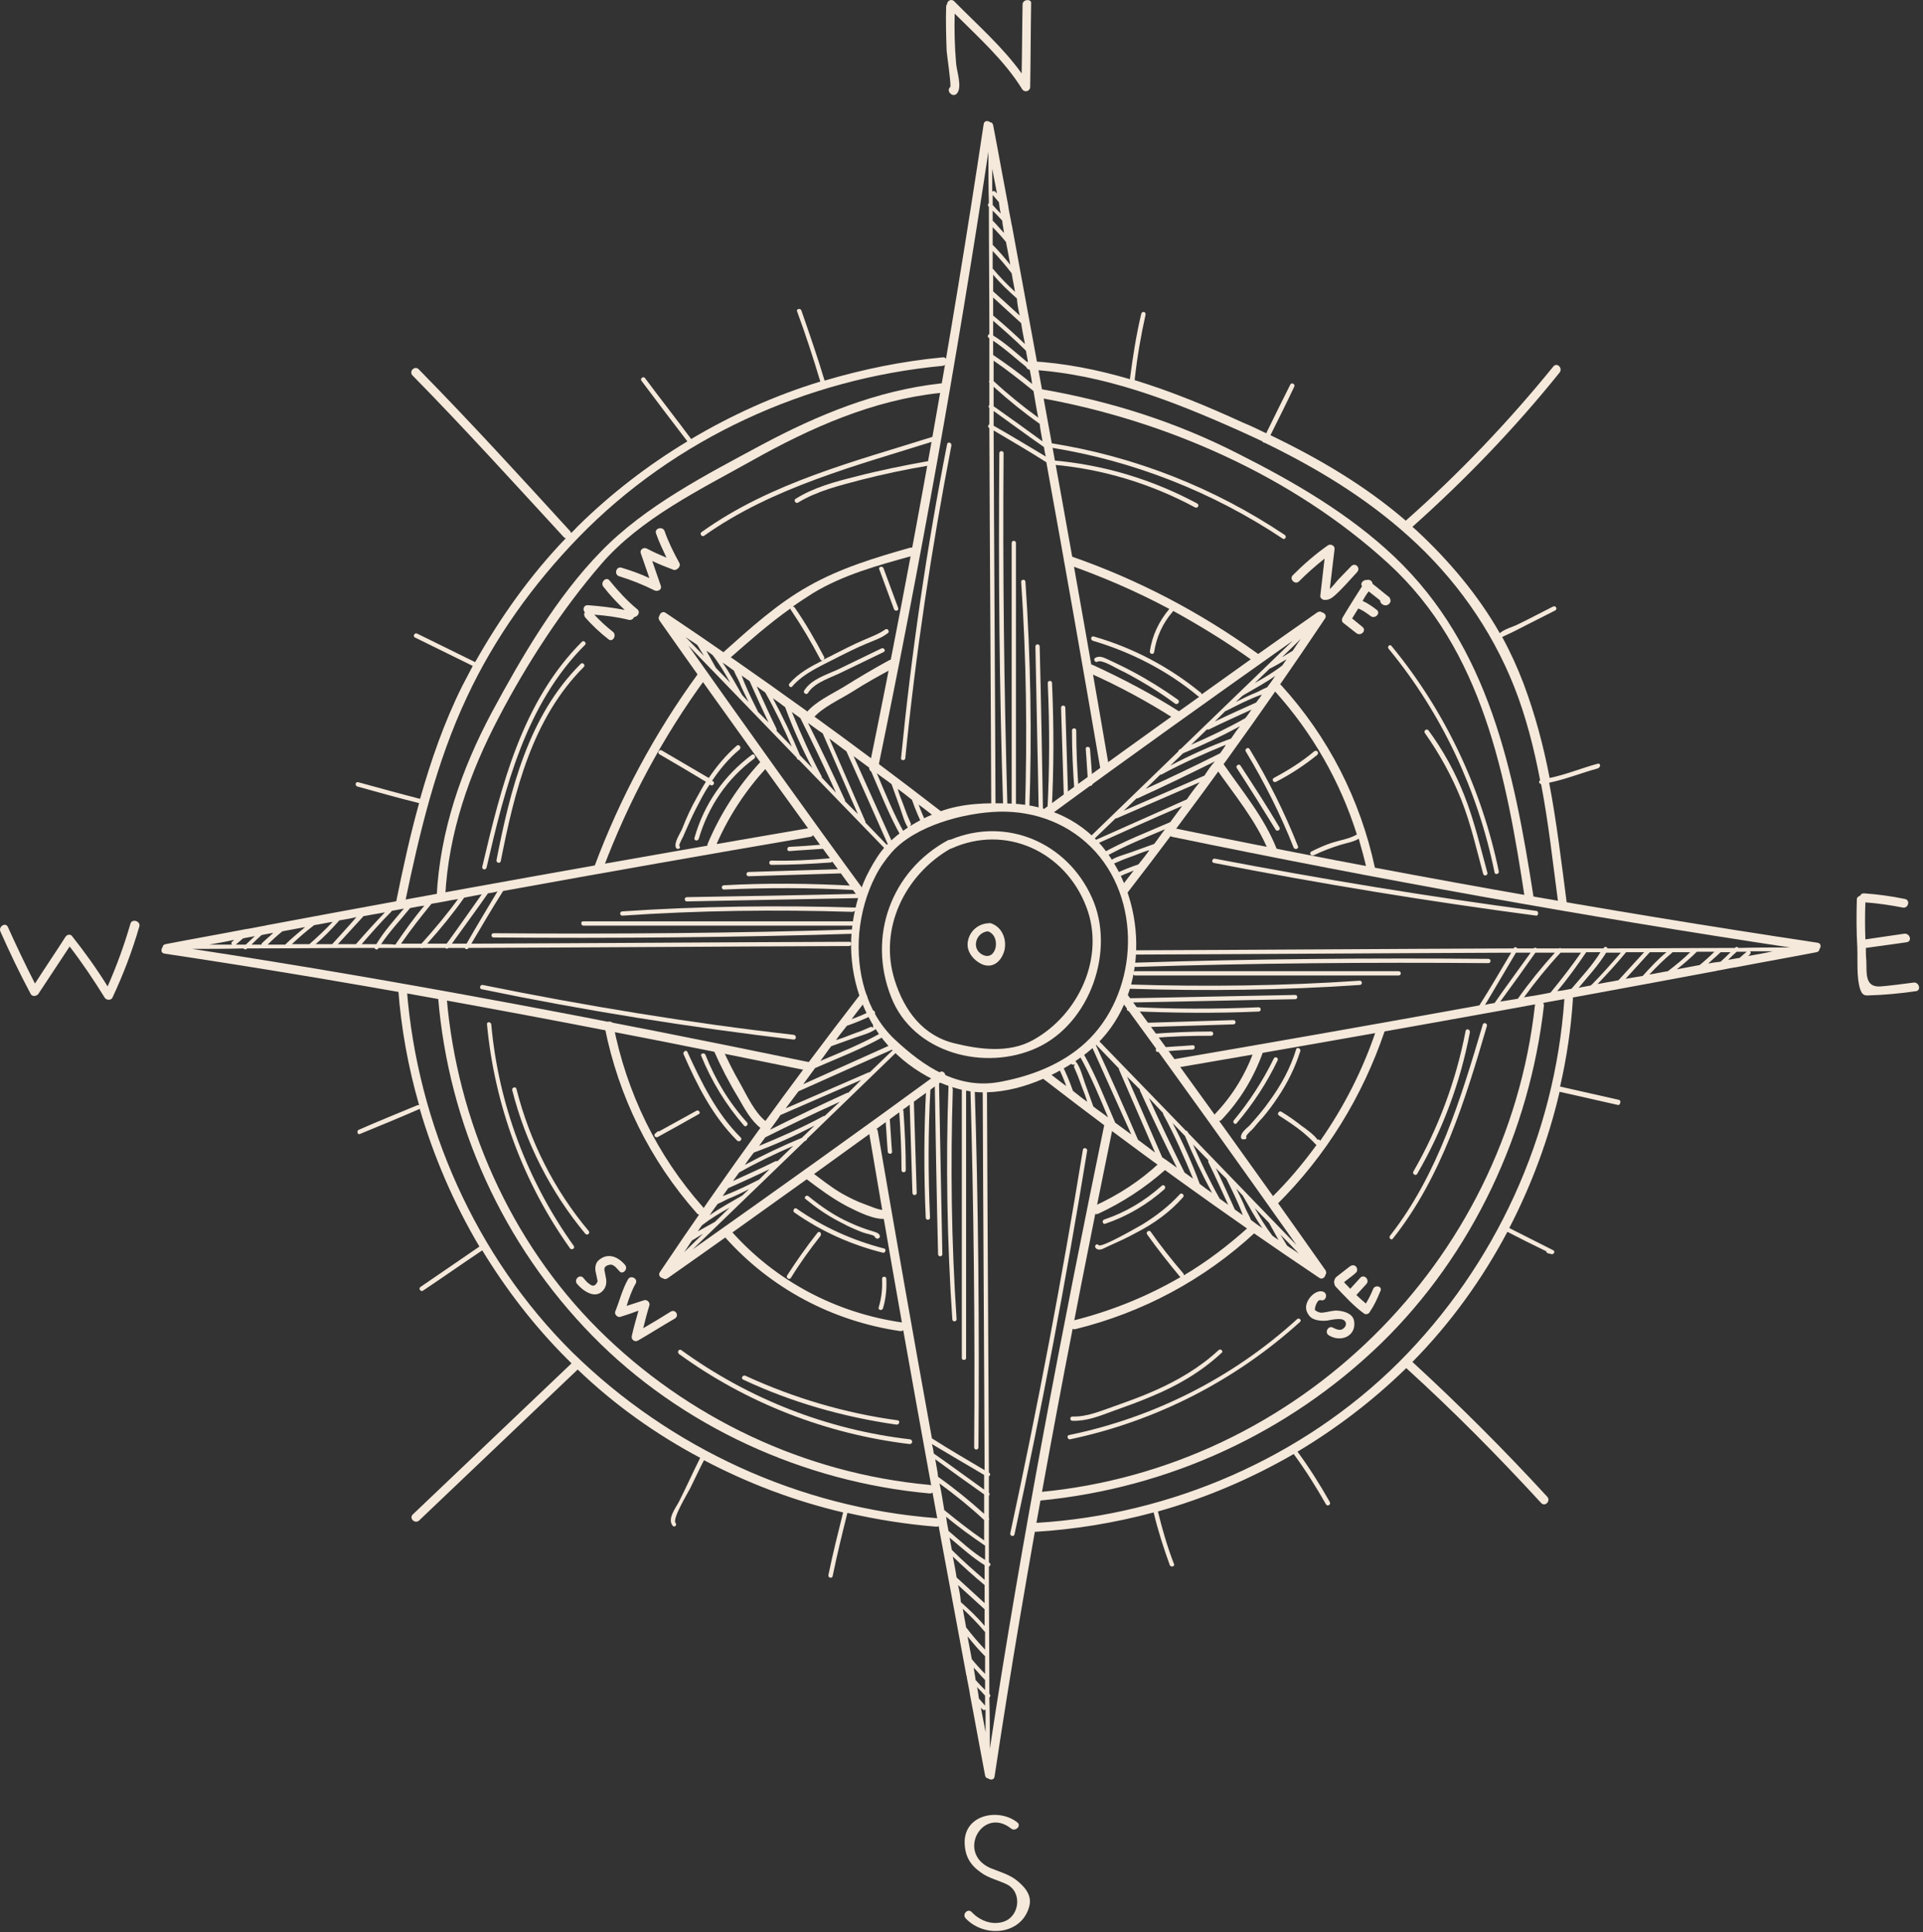 <svg width="405" height="407" viewBox="0 0 405 407" fill="none" xmlns="http://www.w3.org/2000/svg">
<rect x="0" y="0" width="405" height="407" fill="#333333" stroke="none"/>
<path d="M229.967 189.068C224.767 177.468 211.967 171.968 200.167 176.868C200.067 176.868 199.867 176.868 199.667 176.968C187.667 183.468 182.667 197.268 187.667 209.968C192.267 221.868 207.467 225.768 218.467 220.668C229.667 215.468 234.967 200.068 229.967 189.068ZM217.567 219.068C212.567 221.868 206.367 221.068 201.067 219.768C194.367 218.168 190.467 212.868 188.467 206.568C184.967 195.668 190.567 184.268 200.167 178.768H200.267C211.867 173.468 224.367 179.468 228.767 190.968C232.867 201.568 227.167 213.768 217.567 219.068Z" fill="#F5E9DB"/>
<path d="M208.667 194.468C208.567 194.468 208.467 194.368 208.367 194.468H208.167C206.067 194.568 204.267 196.068 203.867 198.168C203.367 200.368 205.067 202.368 206.967 203.168C209.367 204.068 211.067 202.168 211.567 200.068C212.067 197.568 210.867 195.168 208.667 194.468ZM206.867 201.068C204.467 199.768 205.567 196.368 208.067 196.168C210.967 197.168 209.867 202.668 206.867 201.068Z" fill="#F5E9DB"/>
<path d="M233.067 179.468C228.367 173.068 220.967 169.568 213.067 169.268C207.867 169.068 202.667 169.168 197.867 170.968C193.467 172.568 188.467 175.568 185.567 179.368C184.367 180.968 183.367 182.768 182.467 184.568C180.767 188.168 179.767 192.168 179.367 196.168C178.667 204.268 180.967 212.668 186.067 219.068C190.767 224.968 198.767 229.668 206.267 230.068C214.267 230.368 222.667 226.568 228.767 221.868C241.667 211.868 242.267 192.068 233.067 179.468ZM228.567 219.668C223.667 224.168 217.167 226.668 210.667 227.868C201.767 229.568 194.567 224.668 188.367 218.868C182.367 213.168 180.267 204.468 180.967 196.468C181.367 192.368 182.467 188.268 184.367 184.568C185.267 182.768 186.467 181.068 187.767 179.568C192.767 173.868 203.167 171.168 210.367 170.968C218.167 170.768 225.567 173.668 230.767 179.468C240.867 190.768 239.367 209.768 228.567 219.668Z" fill="#F5E9DB"/>
<path d="M198.667 171.268C179.667 156.568 160.167 142.468 140.167 129.068C139.567 128.668 138.967 129.168 138.867 129.768C138.667 129.968 138.667 130.268 138.867 130.668C152.567 150.168 166.567 169.568 180.667 188.868C181.367 189.768 182.967 188.868 182.267 187.968C169.667 170.768 157.267 153.368 144.967 135.968C152.567 143.868 160.167 151.668 167.767 159.568C167.767 159.668 167.867 159.768 167.867 159.768C167.967 159.968 168.067 160.068 168.267 160.068C174.367 166.368 180.567 172.768 186.667 179.068C187.067 179.468 187.567 178.968 187.467 178.568C187.767 178.868 188.367 178.368 188.167 177.968C185.367 171.768 182.567 165.468 179.767 159.268C180.867 160.068 182.067 160.968 183.167 161.768C185.267 166.568 187.167 171.568 189.767 176.168C190.067 176.668 190.867 176.268 190.567 175.668C188.267 171.568 186.467 167.168 184.667 162.868C185.667 163.668 186.767 164.368 187.767 165.168C188.367 166.868 188.967 168.468 189.567 170.168C190.067 171.568 190.567 173.668 191.567 174.768C191.667 174.968 191.967 174.968 192.167 174.868H192.267C192.367 174.768 192.467 174.668 192.467 174.468V174.368C192.467 173.968 191.967 173.868 191.667 174.068C191.767 173.868 191.767 173.768 191.867 173.568C191.667 173.068 191.467 172.668 191.267 172.168C190.867 171.268 190.567 170.268 190.167 169.268C189.767 168.268 189.367 167.268 189.067 166.168C190.067 166.868 191.067 167.668 192.067 168.468C192.767 170.468 193.567 172.368 194.467 174.168C194.767 174.668 195.467 174.268 195.267 173.668C194.567 172.268 193.967 170.868 193.467 169.468C194.867 170.468 196.167 171.568 197.567 172.568C198.267 173.268 199.567 171.968 198.667 171.268ZM144.367 134.168C145.167 134.768 146.067 135.268 146.867 135.868C147.367 136.668 147.767 137.368 148.267 138.168C146.967 136.868 145.667 135.468 144.367 134.168ZM150.767 140.668C150.067 139.468 149.467 138.268 148.767 137.068C149.267 137.368 149.667 137.668 150.067 137.968C151.467 139.768 152.667 141.768 153.767 143.768L150.767 140.668ZM156.267 146.368C156.267 146.268 156.267 146.268 156.167 146.168C154.867 143.968 153.667 141.668 152.167 139.568C152.967 140.068 153.767 140.668 154.567 141.268C154.867 142.068 155.467 143.068 155.667 143.568C156.267 145.068 156.967 146.468 157.667 147.868L156.267 146.368ZM159.667 149.968C158.867 148.368 158.067 146.768 157.367 145.168C156.967 144.268 156.567 143.368 156.267 142.468C156.267 142.468 156.267 142.368 156.167 142.268C156.767 142.668 157.267 143.068 157.867 143.468C159.167 146.368 160.467 149.268 161.867 152.168L159.667 149.968ZM163.567 153.968V153.568C162.067 150.568 160.767 147.568 159.367 144.568C159.967 144.968 160.567 145.468 161.167 145.868C163.267 149.568 165.067 153.368 166.767 157.268L163.567 153.968ZM168.467 159.068C166.767 154.968 164.867 150.968 162.767 147.068C163.667 147.668 164.467 148.268 165.367 148.968C166.967 153.368 168.867 157.568 171.067 161.768L168.467 159.068ZM173.067 163.768V163.568C170.667 159.168 168.667 154.568 166.767 149.968C167.367 150.368 167.967 150.868 168.567 151.268C171.167 156.468 173.667 161.668 176.067 166.968L173.067 163.768ZM177.967 168.768V168.568C175.467 163.068 172.867 157.668 170.167 152.268C171.167 152.968 172.167 153.768 173.267 154.468L180.667 171.468L177.967 168.768ZM187.267 178.468L182.267 173.268V173.068C179.767 167.268 177.167 161.368 174.667 155.568L178.267 158.268C181.267 164.968 184.267 171.668 187.267 178.468ZM219.367 226.968C238.367 241.668 257.867 255.768 277.867 269.168C278.467 269.568 279.067 269.068 279.167 268.468C279.367 268.268 279.367 267.968 279.167 267.568C265.467 248.068 251.467 228.668 237.367 209.368C236.667 208.468 235.067 209.368 235.767 210.268C248.367 227.468 260.767 244.868 273.067 262.268C265.467 254.368 257.867 246.568 250.267 238.668C250.267 238.568 250.167 238.468 250.167 238.468C250.067 238.268 249.967 238.168 249.767 238.168C243.667 231.868 237.467 225.468 231.367 219.168C230.967 218.768 230.467 219.268 230.567 219.668C230.267 219.368 229.667 219.868 229.867 220.268C232.667 226.468 235.467 232.768 238.267 238.968C237.167 238.168 235.967 237.268 234.867 236.468C232.767 231.668 230.867 226.668 228.267 222.068C227.967 221.568 227.167 221.968 227.467 222.568C229.767 226.668 231.567 231.068 233.367 235.368C232.367 234.568 231.267 233.868 230.267 233.068C229.667 231.368 229.067 229.768 228.467 228.068C227.967 226.668 227.467 224.568 226.467 223.468C226.367 223.268 226.067 223.268 225.867 223.368H225.767C225.667 223.468 225.567 223.568 225.567 223.768V223.868C225.567 224.268 226.067 224.368 226.367 224.168C226.267 224.368 226.267 224.468 226.167 224.668C226.367 225.168 226.567 225.568 226.767 226.068C227.167 226.968 227.467 227.968 227.867 228.968C228.267 229.968 228.667 230.968 228.967 232.068C227.967 231.368 226.967 230.568 225.967 229.768C225.267 227.768 224.467 225.868 223.567 224.068C223.267 223.568 222.567 223.968 222.767 224.568C223.467 225.968 224.067 227.368 224.567 228.768C223.167 227.768 221.867 226.668 220.467 225.668C219.767 224.968 218.467 226.268 219.367 226.968ZM273.567 264.068C272.767 263.468 271.867 262.968 271.067 262.368C270.567 261.568 270.167 260.868 269.667 260.068C271.067 261.468 272.367 262.768 273.567 264.068ZM267.267 257.568C267.967 258.768 268.567 259.968 269.267 261.168C268.767 260.868 268.367 260.568 267.967 260.268C266.567 258.468 265.367 256.468 264.267 254.468L267.267 257.568ZM261.767 251.868C261.767 251.968 261.767 251.968 261.867 252.068C263.167 254.268 264.367 256.568 265.867 258.668C265.067 258.168 264.267 257.568 263.467 256.968C263.167 256.168 262.567 255.168 262.367 254.668C261.767 253.168 261.067 251.768 260.367 250.368L261.767 251.868ZM258.267 248.268C258.367 248.368 258.367 248.368 258.267 248.268C259.067 249.868 259.867 251.468 260.567 253.068C260.967 253.968 261.367 254.868 261.667 255.768C261.667 255.768 261.667 255.868 261.767 255.968C261.167 255.568 260.667 255.168 260.067 254.768C258.767 251.868 257.467 248.968 256.067 246.068L258.267 248.268ZM254.467 244.368V244.768C255.967 247.768 257.267 250.768 258.667 253.768C258.067 253.368 257.467 252.868 256.867 252.468C254.767 248.768 252.967 244.968 251.267 241.068L254.467 244.368ZM249.567 239.268C251.267 243.368 253.167 247.368 255.267 251.268C254.367 250.668 253.567 250.068 252.667 249.368C251.067 244.968 249.167 240.768 246.967 236.568L249.567 239.268ZM244.967 234.468V234.668C247.367 239.068 249.367 243.668 251.267 248.268C250.667 247.868 250.067 247.368 249.467 246.968C246.867 241.768 244.367 236.568 241.967 231.268L244.967 234.468ZM240.067 229.468V229.668C242.567 235.168 245.167 240.568 247.867 245.968C246.867 245.268 245.867 244.468 244.767 243.768L237.367 226.768L240.067 229.468ZM230.667 219.868L235.667 225.068V225.268C238.167 231.068 240.767 236.968 243.267 242.768L239.667 240.068C236.767 233.268 233.767 226.568 230.667 219.868ZM278.367 128.968C278.167 128.768 277.867 128.768 277.467 128.968C269.267 134.668 261.167 140.468 253.067 146.268C253.067 146.168 253.067 146.068 252.967 145.968C246.267 140.468 238.667 136.468 230.367 134.068C229.767 133.868 229.567 134.768 230.167 134.968C238.267 137.368 245.867 141.268 252.367 146.668C252.467 146.668 252.467 146.768 252.567 146.768C241.467 154.668 230.367 162.668 219.367 170.768C219.167 170.868 219.067 171.068 219.067 171.168C219.767 171.268 220.467 171.468 221.167 171.668C238.067 159.268 255.167 147.068 272.267 134.968C264.367 142.568 256.567 150.168 248.667 157.768C248.567 157.768 248.467 157.868 248.467 157.868C248.267 157.968 248.167 158.068 248.167 158.268C241.867 164.368 235.467 170.568 229.167 176.668C229.167 176.668 229.167 176.768 229.067 176.768C229.467 177.168 229.867 177.668 230.267 178.068C236.467 175.268 242.667 172.468 248.967 169.768C248.167 170.868 247.267 172.068 246.467 173.168C241.667 175.268 236.667 177.168 232.067 179.768C231.967 179.868 231.867 179.968 231.867 180.068C232.067 180.268 232.167 180.468 232.367 180.668C232.467 180.668 232.467 180.668 232.567 180.568C236.667 178.268 241.067 176.468 245.367 174.668C244.567 175.668 243.867 176.768 243.067 177.768C241.367 178.368 239.767 178.968 238.067 179.568C236.667 180.068 234.567 180.568 233.467 181.568C233.267 181.668 233.267 181.968 233.367 182.168V182.268C233.467 182.368 233.567 182.468 233.767 182.468H233.867C234.267 182.468 234.367 181.968 234.167 181.668C234.367 181.768 234.467 181.768 234.667 181.868C235.167 181.668 235.567 181.468 236.067 181.268C236.967 180.868 237.967 180.568 238.967 180.168C239.967 179.768 240.967 179.368 242.067 179.068C241.367 180.068 240.567 181.068 239.767 182.068C237.967 182.668 236.267 183.368 234.567 184.168C234.767 184.468 234.867 184.668 235.067 184.968C236.267 184.368 237.467 183.868 238.767 183.368C237.867 184.568 236.967 185.668 236.067 186.868L236.967 188.668C251.667 169.668 265.767 150.168 279.067 130.268C279.467 129.668 278.967 129.068 278.367 128.968ZM249.967 168.368C243.267 171.368 236.467 174.368 229.767 177.368L234.967 172.368H235.167C240.967 169.868 246.867 167.268 252.667 164.768C251.667 165.968 250.767 167.168 249.967 168.368ZM253.667 163.368L236.667 170.768L239.367 168.168H239.567C245.067 165.668 250.467 163.068 255.867 160.368C255.067 161.268 254.367 162.268 253.667 163.368ZM256.967 158.668C251.767 161.268 246.567 163.768 241.267 166.168L244.367 163.168H244.567C248.967 160.768 253.567 158.768 258.167 156.868C257.867 157.468 257.367 158.068 256.967 158.668ZM259.267 155.568C254.867 157.168 250.667 159.068 246.467 161.268L249.167 158.668C253.267 156.968 257.267 155.068 261.167 152.968C260.467 153.768 259.867 154.668 259.267 155.568ZM262.267 151.268C258.567 153.368 254.767 155.168 250.867 156.868L254.167 153.668H254.567C257.567 152.168 260.567 150.868 263.567 149.468C263.167 150.068 262.767 150.668 262.267 151.268ZM264.567 147.968C261.667 149.268 258.767 150.568 255.867 151.968L258.067 149.768H258.167C259.767 148.968 261.267 148.168 262.867 147.468C263.767 147.068 264.667 146.668 265.567 146.368C265.567 146.368 265.667 146.368 265.767 146.268C265.467 146.868 264.967 147.368 264.567 147.968ZM266.867 144.768C266.067 145.068 265.067 145.668 264.567 145.868C263.067 146.468 261.667 147.168 260.267 147.868L261.767 146.468C261.867 146.468 261.867 146.468 261.967 146.368C264.167 145.068 266.467 143.868 268.567 142.368C268.067 143.168 267.467 143.968 266.867 144.768ZM270.067 140.168C268.267 141.568 266.267 142.768 264.267 143.868L267.367 140.868C268.567 140.268 269.767 139.568 270.967 138.868C270.667 139.268 270.367 139.768 270.067 140.168ZM272.267 137.068C271.467 137.568 270.767 137.968 269.967 138.468C271.267 137.168 272.667 135.868 273.967 134.568C273.367 135.368 272.867 136.168 272.267 137.068ZM181.167 209.468C166.467 228.468 152.367 247.968 138.967 267.968C138.567 268.568 139.067 269.168 139.667 269.268C139.867 269.468 140.167 269.468 140.567 269.268C160.067 255.568 179.467 241.568 198.767 227.468C199.667 226.768 198.767 225.168 197.867 225.868C180.667 238.468 163.267 250.868 145.867 263.168C153.767 255.568 161.567 247.968 169.467 240.368C169.567 240.368 169.667 240.268 169.667 240.268C169.867 240.168 169.967 240.068 169.967 239.868C176.267 233.768 182.667 227.568 188.967 221.468C189.367 221.068 188.867 220.568 188.467 220.668C188.767 220.368 188.267 219.768 187.867 219.968C181.667 222.768 175.367 225.568 169.167 228.368C169.967 227.268 170.867 226.068 171.667 224.968C176.467 222.868 181.467 220.968 186.067 218.368C186.567 218.068 186.167 217.268 185.567 217.568C181.467 219.868 177.067 221.668 172.767 223.468C173.567 222.468 174.267 221.368 175.067 220.368C176.767 219.768 178.367 219.168 180.067 218.568C181.467 218.068 183.567 217.568 184.667 216.568C184.867 216.468 184.867 216.168 184.767 215.968V215.868C184.667 215.768 184.567 215.668 184.367 215.668H184.267C183.867 215.668 183.767 216.168 183.967 216.468C183.767 216.368 183.667 216.368 183.467 216.268C182.967 216.468 182.567 216.668 182.067 216.868C181.167 217.268 180.167 217.568 179.167 217.968C178.167 218.368 177.167 218.768 176.067 219.068C176.767 218.068 177.567 217.068 178.367 216.068C180.367 215.368 182.267 214.568 184.067 213.668C184.567 213.368 184.167 212.668 183.567 212.868C182.167 213.568 180.767 214.168 179.367 214.668C180.367 213.268 181.467 211.968 182.467 210.568C183.167 209.868 181.867 208.568 181.167 209.468ZM144.067 263.768C144.667 262.968 145.167 262.068 145.767 261.268C146.567 260.768 147.267 260.368 148.067 259.868C146.767 261.168 145.367 262.468 144.067 263.768ZM150.567 257.368C149.367 258.068 148.167 258.668 146.967 259.368C147.267 258.868 147.567 258.468 147.867 258.068C149.667 256.668 151.667 255.468 153.667 254.368L150.567 257.368ZM156.267 251.868C156.167 251.868 156.167 251.868 156.067 251.968C153.867 253.268 151.567 254.468 149.467 255.968C149.967 255.168 150.567 254.368 151.167 253.568C151.967 253.268 152.967 252.668 153.467 252.468C154.967 251.868 156.367 251.168 157.767 250.468L156.267 251.868ZM159.867 248.468C158.267 249.268 156.667 250.068 155.067 250.768C154.167 251.168 153.267 251.568 152.367 251.868C152.367 251.868 152.267 251.868 152.167 251.968C152.567 251.368 152.967 250.868 153.367 250.268C156.267 248.968 159.167 247.668 162.067 246.268L159.867 248.468ZM163.767 244.568H163.367C160.367 246.068 157.367 247.368 154.367 248.768C154.767 248.168 155.267 247.568 155.667 246.968C159.367 244.868 163.167 243.068 167.067 241.368L163.767 244.568ZM168.867 239.668C164.767 241.368 160.767 243.268 156.867 245.368C157.467 244.468 158.067 243.668 158.767 242.768C163.167 241.168 167.367 239.268 171.567 237.068L168.867 239.668ZM173.667 235.068H173.467C169.067 237.468 164.467 239.468 159.867 241.368C160.267 240.768 160.767 240.168 161.167 239.568C166.367 236.968 171.567 234.468 176.867 232.068L173.667 235.068ZM178.667 230.168H178.467C172.967 232.668 167.567 235.268 162.167 237.968C162.867 236.968 163.667 235.968 164.367 234.868L181.367 227.468L178.667 230.168ZM188.367 220.868L183.167 225.868H182.967C177.167 228.368 171.267 230.968 165.467 233.468L168.167 229.868C174.867 226.868 181.567 223.868 188.367 220.868Z" fill="#F5E9DB"/>
<path d="M213.167 47.768C213.167 47.668 213.167 47.568 213.067 47.368C212.867 46.068 212.567 44.868 212.367 43.568V43.468C211.267 37.768 210.267 32.068 209.167 26.368C209.067 25.968 208.867 25.768 208.567 25.768C208.067 25.368 207.267 25.368 207.167 26.168C200.367 71.468 192.267 116.668 183.067 161.568C182.867 162.668 184.567 163.168 184.867 162.068C193.767 118.968 201.567 75.568 208.167 31.968C208.167 35.568 208.167 39.168 208.267 42.768C208.067 42.968 207.967 43.168 208.167 43.468L208.267 43.568C208.267 52.468 208.367 61.368 208.367 70.368C208.067 70.468 207.867 70.968 208.267 71.168L208.367 71.268V80.168C208.267 80.268 208.267 80.468 208.367 80.568V85.268C208.167 85.468 208.167 85.768 208.367 85.968V89.368C208.067 89.568 207.967 89.968 208.367 90.168C208.467 116.868 208.667 143.568 208.767 170.268C208.767 170.868 209.667 170.868 209.667 170.268C209.567 143.768 209.367 117.168 209.267 90.668C212.967 92.868 216.767 95.068 220.367 97.368C224.267 118.868 228.067 140.468 231.767 162.068C231.967 163.268 233.767 162.768 233.567 161.568C227.067 123.568 220.167 85.668 213.167 47.768ZM219.567 92.968C216.167 90.468 212.667 87.968 209.267 85.568V81.468C212.367 84.268 215.567 86.868 218.967 89.268C219.067 90.468 219.367 91.668 219.567 92.968ZM218.667 87.968C215.367 85.568 212.167 82.968 209.267 80.268V75.968C212.167 77.968 214.967 80.168 217.667 82.368C217.967 84.168 218.267 86.068 218.667 87.968ZM216.867 77.868C217.067 78.868 217.267 79.868 217.367 80.868C214.767 78.668 211.967 76.668 209.167 74.768V71.768C211.867 73.568 214.267 75.868 216.867 77.868C216.767 77.868 216.767 77.868 216.867 77.868ZM216.067 73.868C216.267 74.768 216.367 75.668 216.567 76.468C214.167 74.468 211.767 72.268 209.167 70.668V67.568C211.467 69.568 213.767 71.568 215.967 73.768C215.967 73.868 216.067 73.868 216.067 73.868ZM215.867 72.468C213.667 70.368 211.467 68.368 209.167 66.468V62.668C211.167 64.468 213.067 66.268 215.067 68.068C215.267 69.468 215.567 70.968 215.867 72.468ZM214.767 66.468C212.867 64.768 211.067 63.068 209.167 61.368V57.868C210.667 59.668 212.367 61.268 214.167 62.868C214.267 64.068 214.467 65.268 214.767 66.468ZM213.067 57.568C213.267 58.868 213.567 60.168 213.767 61.468C212.167 59.968 210.567 58.368 209.167 56.668C209.167 56.668 209.067 56.668 209.067 56.568V52.868C210.467 54.368 211.867 55.968 213.067 57.568ZM212.767 55.768C211.567 54.268 210.367 52.868 209.067 51.568V47.868C210.067 48.868 210.967 49.868 211.867 50.968C212.167 52.468 212.467 54.068 212.767 55.768ZM211.467 49.068C210.667 48.268 209.967 47.368 209.167 46.568L209.067 46.468V44.368C209.767 45.068 210.467 45.768 211.067 46.468C211.167 47.468 211.367 48.268 211.467 49.068ZM210.767 44.968C210.167 44.368 209.567 43.768 209.067 43.168V41.068C209.467 41.568 209.967 42.068 210.367 42.568C210.467 43.268 210.567 44.168 210.767 44.968ZM209.967 40.768C209.867 40.668 209.767 40.468 209.567 40.368C209.367 40.168 209.167 40.168 208.967 40.368V35.568C209.267 37.268 209.667 38.968 209.967 40.768ZM209.267 89.668V86.568C212.767 89.068 216.267 91.668 219.867 94.168C219.967 94.868 220.067 95.468 220.267 96.168C216.567 93.968 212.967 91.768 209.267 89.668Z" fill="#F5E9DB"/>
<path d="M211.367 95.468C211.367 94.868 210.467 94.868 210.467 95.468C210.267 120.268 210.467 145.068 211.267 169.768C211.267 170.368 212.167 170.368 212.167 169.768C211.467 145.068 211.167 120.268 211.367 95.468ZM213.067 114.368V169.868C213.067 170.468 213.967 170.468 213.967 169.868V114.368C213.967 113.768 213.067 113.768 213.067 114.368ZM215.967 122.568C215.967 121.968 215.067 121.968 215.067 122.568C216.167 138.668 216.367 154.868 215.867 170.968C215.867 171.568 216.767 171.568 216.767 170.968C217.367 154.768 217.067 138.668 215.967 122.568ZM218.967 136.168C218.967 135.568 218.067 135.568 218.067 136.168C218.267 147.868 218.567 159.668 218.767 171.368C218.767 171.968 219.667 171.968 219.667 171.368C219.467 159.668 219.267 147.868 218.967 136.168ZM221.567 143.868C221.567 143.268 220.667 143.268 220.667 143.868C221.067 152.968 221.067 162.068 220.567 171.168C220.567 171.768 221.467 171.768 221.467 171.168C221.967 162.068 221.967 152.968 221.567 143.868ZM224.367 149.068C224.367 148.468 223.467 148.468 223.467 149.068C223.667 155.468 223.867 161.968 224.067 168.368C224.067 168.968 224.967 168.968 224.967 168.368C224.767 161.968 224.567 155.568 224.367 149.068ZM226.667 153.868C226.667 153.268 225.767 153.268 225.767 153.868C225.767 158.068 225.967 162.168 226.267 166.368C226.367 166.968 227.267 166.968 227.167 166.368C226.867 162.168 226.667 158.068 226.667 153.868ZM229.567 157.768C229.567 157.168 228.567 157.168 228.667 157.768C228.867 160.168 228.967 162.568 229.167 165.068C229.167 165.668 230.167 165.668 230.067 165.068C229.967 162.568 229.767 160.168 229.567 157.768ZM203.467 352.568C203.467 352.668 203.467 352.768 203.567 352.968C203.767 354.268 204.067 355.468 204.267 356.768V356.868C205.367 362.568 206.367 368.268 207.467 373.968C207.567 374.368 207.767 374.568 208.067 374.568C208.567 374.968 209.367 374.968 209.467 374.168C216.267 328.868 225.267 281.868 234.467 236.968C234.667 235.868 232.967 235.368 232.667 236.468C223.767 279.568 215.067 324.768 208.467 368.368C208.467 364.768 208.467 361.168 208.367 357.568C208.567 357.368 208.667 357.168 208.467 356.868L208.367 356.768C208.367 347.868 208.267 338.968 208.267 329.968C208.567 329.868 208.767 329.368 208.367 329.168L208.267 329.068V320.168C208.367 320.068 208.367 319.868 208.267 319.768V315.068C208.467 314.868 208.467 314.568 208.267 314.368V310.968C208.567 310.768 208.667 310.368 208.267 310.168C208.167 283.468 207.967 256.768 207.867 230.068C207.867 229.468 206.967 229.468 206.967 230.068C207.067 256.568 207.267 283.168 207.367 309.668C203.667 307.468 199.867 305.268 196.267 302.968C192.367 281.468 188.567 259.868 184.867 238.268C184.667 237.068 182.867 237.568 183.067 238.768C189.467 276.768 196.367 314.668 203.467 352.568ZM196.967 307.368C200.367 309.868 203.867 312.368 207.267 314.768V318.868C204.167 316.068 200.967 313.468 197.567 311.068C197.467 309.868 197.167 308.668 196.967 307.368ZM197.867 312.468C201.167 314.868 204.367 317.468 207.267 320.168V324.468C204.367 322.468 201.567 320.268 198.867 318.068C198.567 316.168 198.267 314.268 197.867 312.468ZM199.767 322.468C199.567 321.468 199.367 320.468 199.267 319.468C201.867 321.668 204.667 323.668 207.467 325.568V328.568C204.667 326.868 202.267 324.568 199.767 322.468ZM200.467 326.468C200.267 325.568 200.167 324.668 199.967 323.868C202.367 325.868 204.767 328.068 207.367 329.668V332.768C205.067 330.768 202.767 328.768 200.567 326.568C200.567 326.568 200.567 326.468 200.467 326.468ZM200.667 327.868C202.867 329.968 205.067 331.968 207.367 333.868V337.668C205.367 335.868 203.467 334.068 201.467 332.268C201.267 330.868 200.967 329.368 200.667 327.868ZM201.767 333.868C203.667 335.568 205.467 337.268 207.367 338.968V342.468C205.867 340.668 204.167 339.068 202.367 337.468C202.267 336.268 202.067 335.068 201.767 333.868ZM203.467 342.768C203.267 341.468 202.967 340.168 202.767 338.868C204.367 340.368 205.967 341.968 207.367 343.668C207.367 343.668 207.467 343.668 207.467 343.768V347.468C206.067 345.968 204.667 344.368 203.467 342.768ZM203.767 344.668C204.967 346.168 206.167 347.568 207.467 348.868V352.568C206.467 351.568 205.567 350.568 204.667 349.468L203.767 344.668ZM205.067 351.268C205.867 352.068 206.567 352.968 207.367 353.768L207.467 353.868V355.968C206.767 355.268 206.067 354.568 205.467 353.868C205.367 352.968 205.167 352.068 205.067 351.268ZM205.767 355.368C206.367 355.968 206.967 356.568 207.467 357.168V359.268C207.067 358.768 206.567 358.268 206.167 357.768C206.067 357.068 205.967 356.168 205.767 355.368ZM206.567 359.668C206.667 359.768 206.767 359.968 206.967 360.068C207.167 360.268 207.367 360.268 207.567 360.068V364.868C207.267 363.068 206.867 361.368 206.567 359.668ZM207.267 310.668V313.768C203.767 311.268 200.267 308.668 196.667 306.168C196.567 305.468 196.467 304.868 196.267 304.168C199.967 306.368 203.667 308.568 207.267 310.668Z" fill="#F5E9DB"/>
<path d="M205.167 304.868C205.167 305.468 206.067 305.468 206.067 304.868C206.267 280.068 206.067 253.468 205.267 228.768C205.267 228.168 204.367 228.168 204.367 228.768C205.067 253.468 205.367 280.068 205.167 304.868ZM203.467 286.068V228.768C203.467 228.168 202.567 228.168 202.567 228.768V286.068C202.567 286.568 203.467 286.568 203.467 286.068ZM200.567 277.868C200.567 278.468 201.467 278.468 201.467 277.868C200.367 261.768 200.167 245.568 200.667 229.468C200.667 228.868 199.767 227.968 199.767 228.568C199.167 244.668 199.467 261.768 200.567 277.868ZM197.567 264.168C197.567 264.768 198.467 264.768 198.467 264.168C198.267 252.468 197.967 239.768 197.767 228.068C197.767 227.468 196.867 227.468 196.867 228.068C197.067 239.768 197.267 252.468 197.567 264.168ZM194.967 256.468C194.967 257.068 195.867 257.068 195.867 256.468C195.467 247.368 195.467 238.268 195.967 229.168C195.967 228.568 195.067 228.568 195.067 229.168C194.567 238.268 194.567 247.368 194.967 256.468ZM192.167 251.268C192.167 251.868 193.067 251.868 193.067 251.268C192.867 244.868 192.667 238.368 192.467 231.968C192.467 231.368 191.567 231.368 191.567 231.968C191.767 238.368 191.967 244.868 192.167 251.268ZM189.867 246.468C189.867 247.068 190.767 247.068 190.767 246.468C190.767 242.268 190.567 238.168 190.267 233.968C190.167 233.368 189.267 233.368 189.367 233.968C189.667 238.168 189.867 242.268 189.867 246.468ZM186.967 242.568C186.967 243.168 187.967 243.168 187.867 242.568C187.667 240.168 187.567 237.768 187.367 235.268C187.367 234.668 186.367 234.668 186.467 235.268C186.667 237.768 186.767 240.168 186.967 242.568ZM361.167 204.568C361.267 204.568 361.367 204.568 361.567 204.468C362.867 204.268 364.067 203.968 365.367 203.768H365.467C371.167 202.668 376.867 201.668 382.567 200.568C382.967 200.468 383.167 200.268 383.167 199.968C383.567 199.468 383.567 198.668 382.767 198.568C337.467 191.768 292.267 183.668 247.367 174.468C246.267 174.268 245.767 175.968 246.867 176.268C289.967 185.168 333.367 192.968 376.967 199.568C373.367 199.568 369.767 199.568 366.167 199.668C365.967 199.468 365.767 199.368 365.467 199.568L365.367 199.668C356.467 199.668 347.567 199.768 338.567 199.768C338.467 199.468 337.967 199.268 337.767 199.668L337.667 199.768H328.767C328.667 199.668 328.467 199.668 328.367 199.768H323.667C323.467 199.568 323.167 199.568 322.967 199.768H319.567C319.367 199.468 318.967 199.368 318.767 199.768C292.067 199.868 265.367 200.068 238.667 200.168C238.067 200.168 238.067 201.068 238.667 201.068C265.167 200.968 291.767 200.768 318.267 200.668C316.067 204.368 313.867 208.168 311.567 211.768C290.067 215.668 268.467 219.468 246.867 223.168C245.667 223.368 246.167 225.168 247.367 224.968C285.267 218.468 323.267 211.668 361.167 204.568ZM315.967 210.968C318.467 207.568 320.967 204.068 323.367 200.668H327.467C324.667 203.768 322.067 206.968 319.667 210.368C318.467 210.568 317.167 210.768 315.967 210.968ZM320.967 210.068C323.367 206.768 325.967 203.568 328.667 200.668H332.967C330.967 203.568 328.767 206.368 326.567 209.068C324.767 209.468 322.867 209.768 320.967 210.068ZM330.967 208.268C329.967 208.468 328.967 208.668 327.967 208.768C330.167 206.168 332.167 203.368 334.067 200.568H337.067C335.367 203.368 333.067 205.768 330.967 208.268ZM335.067 207.568C334.167 207.768 333.267 207.868 332.467 208.068C334.467 205.668 336.667 203.268 338.267 200.668H341.367C339.367 202.968 337.367 205.268 335.167 207.468C335.067 207.368 335.067 207.468 335.067 207.568ZM336.467 207.268C338.567 205.068 340.567 202.868 342.467 200.568H346.267C344.467 202.568 342.667 204.468 340.867 206.468C339.467 206.768 337.967 206.968 336.467 207.268ZM342.367 206.168C344.067 204.268 345.767 202.468 347.467 200.568H350.967C349.167 202.068 347.567 203.768 345.967 205.568L342.367 206.168ZM351.267 204.568C349.967 204.768 348.667 205.068 347.367 205.268C348.867 203.668 350.467 202.068 352.167 200.668C352.167 200.668 352.167 200.568 352.267 200.568H355.967C354.567 201.968 352.967 203.268 351.267 204.568ZM353.167 204.168C354.667 202.968 356.067 201.768 357.367 200.468H361.067C360.067 201.468 359.067 202.368 357.967 203.268L353.167 204.168ZM359.767 202.968C360.567 202.168 361.467 201.468 362.267 200.668L362.367 200.568H364.467C363.767 201.268 363.067 201.968 362.367 202.568C361.467 202.668 360.667 202.768 359.767 202.968ZM363.967 202.168C364.567 201.568 365.167 200.968 365.767 200.468H367.867C367.367 200.868 366.867 201.368 366.367 201.768C365.567 201.868 364.767 202.068 363.967 202.168ZM368.167 201.368C368.267 201.268 368.467 201.168 368.567 200.968C368.767 200.768 368.767 200.568 368.567 200.368H373.367C371.667 200.768 369.867 201.068 368.167 201.368ZM319.267 200.668H322.367C319.867 204.168 317.267 207.668 314.767 211.268C314.067 211.368 313.467 211.468 312.767 211.668C314.967 207.968 317.067 204.368 319.267 200.668Z" fill="#F5E9DB"/>
<path d="M313.467 202.868C314.067 202.868 314.067 201.968 313.467 201.968C288.667 201.768 263.867 201.968 239.167 202.768C238.567 202.768 238.567 203.668 239.167 203.668C263.867 202.868 288.667 202.668 313.467 202.868ZM294.567 204.568H239.067C238.467 204.568 238.467 205.468 239.067 205.468H294.567C295.167 205.468 295.167 204.568 294.567 204.568ZM286.367 207.468C286.967 207.468 286.967 206.568 286.367 206.568C270.267 207.668 254.067 207.868 237.967 207.368C237.367 207.368 237.367 208.268 237.967 208.268C254.067 208.768 270.267 208.568 286.367 207.468ZM272.767 210.468C273.367 210.468 273.367 209.568 272.767 209.568C261.067 209.768 249.267 210.068 237.567 210.268C236.967 210.268 236.967 211.168 237.567 211.168C249.267 210.968 260.967 210.668 272.767 210.468ZM265.067 213.068C265.667 213.068 265.667 212.168 265.067 212.168C255.967 212.568 246.867 212.568 237.767 212.068C237.167 212.068 237.167 212.968 237.767 212.968C246.867 213.368 255.967 213.468 265.067 213.068ZM259.767 215.768C260.367 215.768 260.367 214.868 259.767 214.868C253.367 215.068 246.867 215.268 240.467 215.468C239.867 215.468 239.867 216.368 240.467 216.368C246.967 216.168 253.367 215.968 259.767 215.768ZM255.067 218.168C255.667 218.168 255.667 217.268 255.067 217.268C250.867 217.268 246.767 217.468 242.567 217.768C241.967 217.868 241.967 218.768 242.567 218.668C246.667 218.268 250.867 218.168 255.067 218.168ZM251.167 221.068C251.767 221.068 251.767 220.068 251.167 220.168C248.767 220.368 246.367 220.468 243.867 220.668C243.267 220.668 243.267 221.668 243.867 221.568C246.267 221.368 248.767 221.168 251.167 221.068ZM178.867 198.368C152.367 198.468 125.767 198.668 99.267 198.768C101.467 195.068 103.667 191.268 105.967 187.668C127.467 183.768 149.067 179.968 170.667 176.268C171.867 176.068 171.367 174.268 170.167 174.468C132.167 180.968 94.167 187.768 56.267 194.868C56.167 194.868 56.067 194.868 55.867 194.968C54.567 195.168 53.367 195.468 52.067 195.668H51.967C46.267 196.768 40.567 197.768 34.867 198.868C34.467 198.968 34.267 199.168 34.267 199.468C33.867 199.968 33.867 200.768 34.667 200.868C79.467 207.568 125.967 216.468 170.367 225.568C170.767 225.068 171.167 224.468 171.567 223.968C128.667 215.068 83.767 206.468 40.467 199.868C44.067 199.868 47.667 199.868 51.267 199.768C51.467 199.968 51.667 200.068 51.967 199.868L52.067 199.768C60.967 199.768 69.867 199.668 78.867 199.668C78.967 199.968 79.467 200.168 79.667 199.768L79.767 199.668H88.667C88.767 199.768 88.967 199.768 89.067 199.668H93.767C93.967 199.868 94.267 199.868 94.467 199.668H97.867C98.067 199.968 98.467 200.068 98.667 199.668C125.367 199.568 152.067 199.368 178.767 199.268C179.467 199.268 179.467 198.368 178.867 198.368ZM48.867 198.368C48.667 198.568 48.667 198.768 48.867 198.968H44.067C45.767 198.668 47.567 198.368 49.267 197.968C49.167 198.168 48.967 198.268 48.867 198.368ZM51.767 198.968H49.667C50.167 198.568 50.667 198.068 51.167 197.668C51.967 197.468 52.867 197.368 53.667 197.168C52.967 197.868 52.367 198.368 51.767 198.968ZM55.067 198.968H52.967C53.667 198.268 54.367 197.568 55.067 196.968C55.867 196.768 56.767 196.668 57.567 196.468C56.767 197.268 55.867 197.968 55.067 198.768C55.167 198.868 55.067 198.868 55.067 198.968ZM60.067 198.968H56.367C57.367 197.968 58.367 197.068 59.467 196.168L64.267 195.268C62.867 196.468 61.367 197.668 60.067 198.968ZM65.167 198.868H61.467C62.967 197.468 64.567 196.068 66.167 194.868C67.467 194.668 68.767 194.368 70.067 194.168C68.467 195.868 66.867 197.368 65.167 198.868ZM69.967 198.868H66.467C68.267 197.368 69.867 195.668 71.467 193.868C72.667 193.668 73.867 193.468 75.067 193.168C73.367 195.168 71.667 196.968 69.967 198.868ZM74.967 198.868H71.167C72.967 196.868 74.767 194.968 76.567 192.968C78.067 192.668 79.567 192.468 81.067 192.168C78.967 194.368 76.967 196.568 74.967 198.868ZM79.267 198.868H76.167C78.167 196.568 80.167 194.268 82.367 192.068C82.467 191.968 82.467 191.968 82.467 191.868C83.367 191.668 84.267 191.568 85.067 191.368C83.067 193.768 80.867 196.168 79.267 198.868ZM80.267 198.868C82.067 196.168 84.367 193.768 86.367 191.268C87.367 191.068 88.367 190.868 89.367 190.768C87.167 193.368 85.167 196.168 83.267 198.968C82.267 198.868 81.267 198.868 80.267 198.868ZM88.767 198.768H84.467C86.467 195.868 88.667 193.068 90.867 190.368C92.767 190.068 94.567 189.668 96.467 189.368C94.067 192.668 91.467 195.768 88.767 198.768ZM94.067 198.768H89.967C92.767 195.668 95.367 192.468 97.767 189.068C98.967 188.868 100.267 188.568 101.467 188.368C98.967 191.868 96.567 195.368 94.067 198.768ZM98.267 198.768H95.167C97.667 195.268 100.267 191.768 102.767 188.168C103.467 188.068 104.067 187.968 104.767 187.768C102.567 191.468 100.367 195.068 98.267 198.768Z" fill="#F5E9DB"/>
<path d="M103.967 196.568C103.367 196.568 103.367 197.468 103.967 197.468C128.767 197.668 155.367 197.468 180.067 196.668C180.667 196.668 180.667 195.768 180.067 195.768C155.367 196.568 128.767 196.768 103.967 196.568ZM122.867 194.968H180.167C180.767 194.968 180.767 194.068 180.167 194.068H122.867C122.267 193.968 122.267 194.968 122.867 194.968ZM131.067 191.968C130.467 191.968 130.467 192.868 131.067 192.868C147.167 191.768 163.367 191.568 179.467 192.068C180.067 192.068 180.967 191.168 180.367 191.168C164.267 190.668 147.167 190.868 131.067 191.968ZM144.667 188.968C144.067 188.968 144.067 189.868 144.667 189.868C156.367 189.668 169.067 189.368 180.767 189.168C181.367 189.168 181.367 188.268 180.767 188.268C169.067 188.568 156.467 188.768 144.667 188.968ZM152.467 186.468C151.867 186.468 151.867 187.368 152.467 187.368C161.567 186.968 170.667 186.968 179.767 187.468C180.367 187.468 180.367 186.568 179.767 186.568C170.567 186.068 161.467 185.968 152.467 186.468ZM157.667 183.668C157.067 183.668 157.067 184.568 157.667 184.568C164.067 184.368 170.567 184.168 176.967 183.968C177.567 183.968 177.567 183.068 176.967 183.068C170.567 183.268 164.067 183.468 157.667 183.668ZM162.467 181.268C161.867 181.268 161.867 182.168 162.467 182.168C166.667 182.168 170.767 181.968 174.967 181.668C175.567 181.568 175.567 180.668 174.967 180.768C170.767 181.168 166.567 181.368 162.467 181.268ZM166.267 178.368C165.667 178.368 165.667 179.368 166.267 179.268C168.667 179.068 171.067 178.968 173.567 178.768C174.167 178.768 174.167 177.768 173.567 177.868C171.167 178.068 168.667 178.268 166.267 178.368ZM148.067 254.268C138.367 243.368 131.967 230.168 129.167 215.868C128.967 214.668 127.167 215.168 127.367 216.368C130.267 230.968 136.867 244.368 146.767 255.568C147.567 256.468 148.867 255.168 148.067 254.268ZM190.067 278.568C176.067 276.568 163.367 269.868 153.967 259.268C153.167 258.368 151.867 259.668 152.667 260.568C162.267 271.368 175.267 278.268 189.567 280.368C190.767 280.468 191.267 278.768 190.067 278.568ZM263.067 258.368C258.767 262.268 254.167 265.768 249.267 268.668C249.367 268.568 249.367 268.368 249.167 268.168C246.767 265.368 244.467 262.468 242.367 259.468C242.067 258.968 241.267 259.468 241.567 259.968C243.767 263.068 246.067 265.968 248.467 268.868C248.567 268.968 248.567 268.968 248.667 268.968C241.667 273.068 233.967 276.168 225.967 278.168C224.867 278.468 225.267 280.168 226.467 279.968C240.667 276.468 253.567 269.568 264.267 259.668C265.167 258.868 263.867 257.568 263.067 258.368ZM289.967 216.568C287.167 225.068 283.167 232.968 278.067 240.268L277.967 240.168C277.767 239.968 277.567 239.968 277.467 240.068C276.967 239.168 274.767 237.568 274.167 237.168C272.767 236.068 271.367 235.068 269.867 234.168C269.367 233.868 268.867 234.668 269.367 234.968C271.067 236.068 272.767 237.168 274.367 238.468C275.067 239.068 275.767 239.668 276.467 240.368C276.767 240.668 276.967 240.968 277.267 241.168C274.367 245.168 271.167 248.968 267.567 252.468C266.767 253.268 268.067 254.568 268.867 253.768C279.267 243.468 286.967 230.968 291.667 217.068C292.067 215.968 290.267 215.468 289.967 216.568ZM289.567 182.768C286.467 168.368 279.767 155.268 269.867 144.368C269.067 143.468 267.767 144.768 268.567 145.668C276.467 154.468 282.267 164.668 285.767 175.768C284.267 176.668 282.267 176.968 280.667 177.468C279.067 177.968 277.567 178.668 276.167 179.368C275.667 179.668 276.067 180.368 276.667 180.168C278.467 179.268 280.367 178.568 282.267 177.968C283.567 177.568 284.967 177.368 286.167 176.668C286.767 178.768 287.367 180.968 287.867 183.168C288.067 184.368 289.767 183.868 289.567 182.768ZM264.867 137.668C252.667 128.868 239.467 121.968 225.267 117.068C224.167 116.668 223.667 118.468 224.767 118.868C232.167 121.468 239.367 124.568 246.267 128.268C244.067 130.868 242.667 133.868 242.167 137.168C242.067 137.768 242.967 137.968 243.067 137.368C243.567 134.168 244.867 131.268 246.967 128.868C247.067 128.768 247.067 128.668 247.067 128.668C252.867 131.868 258.567 135.368 263.967 139.268C264.867 139.868 265.767 138.268 264.867 137.668ZM146.967 141.968C137.867 154.468 130.567 168.068 125.167 182.568C124.767 183.668 126.467 184.168 126.967 183.068C132.367 168.768 139.567 155.268 148.567 142.968C149.267 141.968 147.667 141.068 146.967 141.968ZM160.167 160.468C155.467 165.568 151.767 171.268 149.067 177.668C148.867 178.168 148.967 178.868 149.567 178.968H149.867C150.667 179.068 151.167 178.268 150.967 177.668C153.567 171.768 157.067 166.468 161.467 161.668C162.267 160.968 160.967 159.668 160.167 160.468ZM187.267 139.068C183.967 140.868 180.767 142.768 177.567 144.768C175.067 146.268 171.767 147.768 169.867 150.068C169.167 150.968 170.367 152.268 171.167 151.368C173.167 148.968 176.867 147.368 179.567 145.668C182.367 143.868 185.267 142.268 188.267 140.668C189.267 140.068 188.367 138.468 187.267 139.068ZM161.267 236.168C158.967 234.368 157.367 230.868 155.967 228.368C154.467 225.768 153.167 223.168 151.967 220.468C151.467 219.368 149.967 220.368 150.367 221.368C151.867 224.768 153.567 228.068 155.467 231.168C156.767 233.468 158.167 236.068 160.267 237.668C161.267 238.368 162.167 236.868 161.267 236.168ZM187.267 255.268V255.168C187.067 254.868 186.567 254.668 186.267 254.768H186.167C186.067 254.768 186.067 254.868 186.067 254.868C184.967 254.868 183.067 253.968 182.167 253.668C180.467 253.068 178.867 252.268 177.267 251.368C174.867 249.968 172.667 248.168 170.367 246.468C169.467 245.768 168.567 247.368 169.467 248.068C172.367 250.268 175.167 252.368 178.367 254.068C180.567 255.168 184.367 257.168 186.867 256.668C187.367 256.468 187.467 255.768 187.267 255.268ZM244.167 244.968C240.067 248.768 235.467 251.768 230.367 254.068C229.267 254.568 230.267 256.068 231.267 255.668C236.467 253.268 241.167 250.168 245.467 246.368C246.267 245.368 244.967 244.168 244.167 244.968ZM264.167 221.168C262.367 226.168 259.667 230.668 255.967 234.568C255.167 235.468 256.467 236.668 257.267 235.868C261.167 231.768 264.067 226.968 265.967 221.668C266.367 220.468 264.567 220.068 264.167 221.168ZM248.367 149.868C242.567 146.168 236.467 142.968 230.167 140.068C229.067 139.568 228.167 141.168 229.267 141.668C235.567 144.468 241.667 147.768 247.467 151.468C248.467 152.068 249.367 150.468 248.367 149.868ZM268.867 178.768C266.267 172.168 261.567 166.568 257.567 160.768C256.867 159.768 255.367 160.768 255.967 161.668C259.867 167.268 264.567 172.868 267.167 179.268C267.567 180.368 269.367 179.868 268.867 178.768ZM157.367 236.468C153.567 232.268 150.667 227.468 148.567 222.168C148.367 221.668 147.467 221.868 147.667 222.368C149.867 227.768 152.867 232.668 156.667 237.068C157.067 237.568 157.667 236.868 157.367 236.468ZM155.967 239.568C150.867 234.468 147.767 228.068 144.767 221.568C144.567 221.068 143.767 221.468 143.967 222.068C146.867 228.668 150.067 235.068 155.267 240.268C155.767 240.668 156.467 239.968 155.967 239.568ZM185.267 260.168C184.967 259.668 184.467 259.568 183.867 259.368C182.167 258.868 180.567 258.268 179.067 257.568C175.867 256.168 172.967 254.168 170.267 251.968C169.867 251.568 169.167 252.268 169.667 252.568C171.867 254.368 174.167 255.968 176.667 257.268C177.767 257.868 178.967 258.468 180.167 258.968C180.867 259.268 181.567 259.568 182.267 259.768C182.567 259.868 183.667 260.068 184.167 260.368C184.167 260.468 184.167 260.568 184.267 260.568L184.367 260.668C184.467 260.868 184.767 260.968 184.967 260.868C185.067 260.868 185.067 260.768 185.167 260.768C185.267 260.668 185.367 260.468 185.267 260.168ZM186.167 262.968C179.567 261.268 173.367 258.468 167.767 254.568C167.267 254.268 166.867 255.068 167.267 255.368C172.967 259.368 179.167 262.168 185.967 263.868C186.467 263.968 186.767 263.068 186.167 262.968ZM158.367 158.968C152.467 163.368 148.267 169.368 146.267 176.468C146.067 177.068 146.967 177.268 147.167 176.668C149.167 169.868 153.167 163.968 158.867 159.768C159.267 159.468 158.867 158.668 158.367 158.968Z" fill="#F5E9DB"/>
<path d="M155.167 157.068C152.867 159.068 150.967 161.368 149.267 163.868C145.967 161.968 142.667 159.968 139.367 158.068C138.867 157.768 138.367 158.568 138.867 158.868C142.167 160.768 145.367 162.668 148.667 164.668C147.967 165.768 147.367 166.868 146.767 167.968C145.567 170.068 144.567 172.268 143.667 174.568C143.267 175.568 141.867 177.468 142.367 178.568C142.467 178.768 142.767 178.868 142.967 178.768C143.267 178.668 143.267 178.368 143.067 178.168C142.967 177.768 143.967 176.168 144.067 175.768L145.267 173.068C146.067 171.268 146.967 169.568 147.867 167.868C148.367 166.968 148.867 166.068 149.467 165.268C149.567 165.268 149.667 165.368 149.667 165.368C150.167 165.668 150.667 164.868 150.167 164.568C150.067 164.568 150.067 164.468 149.967 164.468C151.567 162.068 153.467 159.768 155.767 157.868C156.267 157.368 155.567 156.668 155.167 157.068ZM191.667 115.368C184.267 117.468 176.967 119.668 170.267 123.468C163.667 127.168 157.967 132.368 152.367 137.368C151.467 138.168 152.767 139.468 153.667 138.668C157.867 134.968 161.967 131.368 166.467 128.168C166.467 128.268 166.467 128.368 166.567 128.468C168.867 131.868 170.867 135.268 172.767 138.868C172.867 139.168 173.167 139.168 173.367 139.068C170.767 140.368 168.167 141.768 166.267 143.968C165.867 144.368 166.567 145.068 166.867 144.568C169.367 141.668 173.367 140.068 176.767 138.268C178.567 137.368 180.367 136.468 182.267 135.668C183.867 134.968 185.567 134.468 186.967 133.368C187.467 133.068 186.967 132.268 186.467 132.568C185.067 133.568 183.367 134.168 181.767 134.868C179.667 135.768 177.567 136.868 175.567 137.868C174.867 138.268 174.167 138.568 173.367 138.968C173.567 138.868 173.667 138.568 173.567 138.368C171.667 134.768 169.667 131.268 167.367 127.968C167.267 127.868 167.167 127.768 166.967 127.768C168.367 126.768 169.767 125.868 171.167 124.968C177.567 121.068 184.967 119.068 192.167 117.068C193.267 116.868 192.767 115.068 191.667 115.368ZM185.667 136.568L176.367 141.068C173.967 142.168 170.867 143.068 169.367 145.468C169.067 145.968 169.867 146.468 170.167 145.968C171.567 143.668 175.267 142.668 177.567 141.468L186.067 137.368C186.667 137.068 186.167 136.368 185.667 136.568ZM248.067 147.368C244.967 145.168 241.767 143.168 238.367 141.368C236.667 140.468 234.967 139.668 233.267 138.868C232.367 138.468 231.567 138.068 230.667 138.568C230.167 138.868 230.667 139.668 231.167 139.368C232.067 138.868 234.867 140.668 235.767 141.068C237.267 141.768 238.667 142.568 240.067 143.368C242.667 144.868 245.167 146.468 247.567 148.268C248.167 148.468 248.567 147.668 248.067 147.368ZM269.467 174.268C266.867 169.868 264.067 165.568 261.267 161.268C260.967 160.768 260.167 161.268 260.467 161.768C263.267 166.068 265.967 170.368 268.667 174.768C268.967 175.268 269.767 174.768 269.467 174.268ZM273.367 178.268C270.567 171.168 267.167 164.368 263.167 157.768C262.867 157.268 262.067 157.768 262.367 158.268C266.267 164.768 269.667 171.468 272.467 178.568C272.767 179.068 273.567 178.768 273.367 178.268ZM268.267 222.968C265.967 227.668 263.167 231.968 259.867 235.968C259.467 236.368 260.167 237.068 260.467 236.568C263.867 232.568 266.767 228.168 269.067 223.368C269.367 222.868 268.567 222.368 268.267 222.968ZM272.967 221.068C271.767 224.968 269.867 228.468 267.467 231.768C266.167 233.668 264.667 235.368 263.167 237.068C262.567 237.668 261.267 238.568 261.367 239.568C261.367 239.868 261.667 240.068 261.967 239.968H262.167C262.467 239.968 262.567 239.668 262.467 239.368V239.268C262.767 238.768 263.667 237.968 263.867 237.768C264.567 236.968 265.167 236.168 265.867 235.468C267.067 234.068 268.167 232.568 269.167 231.068C271.167 228.068 272.767 224.868 273.867 221.368C273.967 220.768 273.067 220.468 272.967 221.068ZM244.667 249.768C241.067 252.968 237.067 255.368 232.567 256.868C231.967 257.068 232.267 257.968 232.767 257.768C237.467 256.168 241.667 253.668 245.267 250.468C245.667 249.968 245.067 249.368 244.667 249.768ZM248.467 251.568C246.167 254.068 243.567 256.068 240.667 257.868C239.767 258.368 231.867 262.968 231.367 262.268C230.967 261.768 230.367 262.468 230.767 262.868C231.467 263.668 232.567 262.868 233.267 262.568C235.267 261.668 237.267 260.768 239.267 259.668C242.967 257.768 246.367 255.368 249.167 252.168C249.567 251.768 248.867 251.068 248.467 251.568ZM276.767 158.268C274.167 160.468 271.267 162.268 268.267 163.868C267.767 164.168 268.167 164.968 268.767 164.668C271.867 163.068 274.767 161.168 277.467 158.968C277.867 158.468 277.267 157.868 276.767 158.268Z" fill="#F5E9DB"/>
<path d="M189.167 128.068C188.167 125.268 187.067 122.468 186.067 119.668C185.867 119.168 184.967 119.368 185.167 119.868L188.267 128.268C188.467 128.868 189.367 128.668 189.167 128.068ZM146.667 233.968C144.067 235.368 141.467 236.868 138.867 238.268C138.767 238.268 138.567 238.268 138.467 238.368C138.267 238.468 138.167 238.668 137.967 238.768C137.567 239.168 138.067 239.768 138.567 239.468C141.467 237.868 144.367 236.268 147.167 234.668C147.667 234.468 147.167 233.668 146.667 233.968ZM172.167 259.668C169.867 262.568 167.767 265.568 165.767 268.668C165.467 269.168 166.267 269.668 166.567 269.168C168.467 266.068 170.567 263.168 172.767 260.368C173.167 259.768 172.567 259.168 172.167 259.668ZM186.667 269.368C186.667 268.768 185.767 268.768 185.767 269.368C185.867 271.368 185.667 273.368 185.067 275.368C184.867 275.968 185.767 276.168 185.967 275.568C186.567 273.568 186.767 271.468 186.667 269.368ZM134.267 128.368C132.067 126.568 130.167 124.468 128.367 122.268C127.667 121.368 126.367 122.668 127.067 123.568C128.467 125.368 129.967 126.968 131.567 128.468C128.967 127.968 126.367 127.668 123.767 127.468C122.867 127.468 122.667 128.468 123.167 128.968C122.967 129.268 122.967 129.668 123.267 130.068C124.767 131.768 126.367 133.268 128.167 134.668C129.067 135.368 129.967 133.768 129.067 133.068C127.667 131.968 126.367 130.768 125.167 129.468C127.667 129.668 130.067 129.968 132.467 130.568C132.967 130.668 133.367 130.368 133.567 129.968C134.167 129.968 134.967 129.068 134.267 128.368ZM143.067 118.568C141.867 116.368 140.767 114.168 139.967 111.868C139.567 110.768 137.767 111.268 138.167 112.368C138.767 114.068 139.567 115.768 140.367 117.468C138.967 116.868 137.567 116.268 136.267 115.568C135.567 115.168 134.667 115.768 134.967 116.568C135.567 118.268 136.167 120.068 136.767 121.768C134.867 120.868 132.867 120.168 130.867 119.568C129.767 119.268 129.267 120.968 130.367 121.368C132.967 122.168 135.467 123.168 137.867 124.368C138.567 124.668 139.467 124.168 139.167 123.368C138.567 121.668 137.967 119.868 137.367 118.168C138.867 118.868 140.367 119.468 141.967 120.068C142.767 120.068 143.467 119.168 143.067 118.568ZM131.667 266.468C130.167 264.668 127.967 263.768 126.067 265.468C125.367 266.068 125.267 267.168 125.467 267.968C125.567 268.568 125.767 269.268 125.867 269.868C125.467 270.868 124.867 271.068 124.167 270.468C123.667 270.168 123.267 269.668 122.867 269.168C122.067 268.268 120.767 269.568 121.567 270.468C122.667 271.768 125.167 273.668 126.867 271.968C127.567 271.268 127.767 270.468 127.667 269.468C127.567 268.968 127.467 268.468 127.367 267.868C127.067 266.968 127.567 266.468 128.667 266.368C129.467 266.468 129.967 267.268 130.467 267.768C131.067 268.568 132.367 267.368 131.667 266.468ZM141.267 276.268C139.367 277.468 137.367 278.668 135.467 279.768C135.867 278.168 136.267 276.568 136.767 274.968C136.967 274.368 136.267 273.668 135.667 273.868C134.467 274.268 133.167 274.668 131.967 275.068C132.467 273.468 133.067 271.768 133.867 270.368C134.467 269.368 132.867 268.468 132.267 269.468C131.067 271.568 130.467 274.068 129.567 276.268C129.367 276.868 130.067 277.568 130.667 277.368C131.967 276.968 133.167 276.568 134.467 276.068C133.967 277.868 133.467 279.568 133.067 281.368C132.867 282.168 133.667 282.768 134.367 282.368C136.967 280.868 139.467 279.268 142.067 277.768C143.167 277.168 142.267 275.668 141.267 276.268ZM285.167 278.168C284.867 276.668 283.067 276.168 281.767 276.068C280.767 275.968 279.667 276.368 278.667 276.468C278.067 276.568 277.467 276.368 276.967 275.968C276.767 275.768 277.367 273.568 278.167 273.868C279.267 274.168 279.767 272.468 278.667 272.068C277.467 271.668 276.167 272.768 275.567 273.768C274.867 274.968 274.867 276.068 275.767 277.168C276.567 278.168 278.267 278.268 279.467 278.168C280.467 277.968 281.467 277.768 282.467 277.868C283.667 278.068 283.767 279.268 282.867 279.868C282.267 280.368 281.367 279.968 280.767 279.668C279.767 279.068 278.867 280.668 279.867 281.268C282.467 282.868 285.767 281.368 285.167 278.168ZM289.167 271.568C288.767 272.568 288.267 273.568 287.667 274.568C286.967 273.968 286.267 273.368 285.667 272.768C286.367 271.968 287.067 271.268 287.767 270.468C288.567 269.568 287.267 268.268 286.467 269.168L284.367 271.468C283.967 270.968 283.467 270.568 283.067 270.068C283.367 269.868 283.667 269.568 283.967 269.368C284.467 268.968 285.067 268.568 285.567 268.068C285.967 267.768 285.867 267.068 285.567 266.768C285.167 266.368 284.667 266.468 284.267 266.768L282.467 268.168C282.167 268.368 281.867 268.668 281.567 268.868C281.167 269.168 281.067 269.468 280.967 269.968C280.967 270.168 280.967 270.268 281.067 270.468C281.067 270.668 281.167 270.868 281.267 270.968C283.167 272.968 285.067 275.068 287.267 276.668C287.667 276.968 288.267 276.768 288.467 276.368C289.367 275.068 290.067 273.568 290.667 272.068C291.367 270.968 289.567 270.468 289.167 271.568ZM284.567 119.268C283.667 120.168 282.767 121.168 281.867 122.068C281.467 122.468 280.767 123.468 280.067 124.068L281.067 115.668C281.167 114.968 280.267 114.468 279.667 114.868C276.967 116.768 274.567 118.868 272.267 121.168C271.467 121.968 272.767 123.268 273.567 122.468C275.267 120.768 277.067 119.168 278.967 117.668L278.067 125.468C277.967 125.968 278.567 126.368 278.967 126.368C279.867 126.368 280.367 126.068 281.067 125.468C282.767 123.968 284.267 122.168 285.767 120.568C286.667 119.668 285.467 118.368 284.567 119.268ZM292.567 125.768C291.367 124.868 290.267 123.868 289.067 122.968C289.067 122.368 288.367 121.968 287.867 122.168C287.167 122.068 286.367 122.868 286.867 123.468C285.467 125.668 284.067 127.868 282.767 130.068C282.567 130.368 282.567 130.968 282.867 131.168L285.667 133.368C286.567 134.068 287.867 132.868 286.967 132.068C286.267 131.468 285.467 130.868 284.767 130.268C285.167 129.568 285.667 128.868 286.067 128.168C287.067 128.568 287.867 129.168 288.667 129.768C289.567 130.468 290.867 129.168 289.967 128.468C289.067 127.768 288.067 127.068 286.967 126.568C287.367 125.868 287.767 125.168 288.267 124.568C289.067 125.168 289.867 125.868 290.667 126.468C290.667 126.668 290.767 126.968 290.967 127.168C291.667 127.768 292.567 127.568 292.867 126.668C292.867 126.368 292.767 125.968 292.567 125.768Z" fill="#F5E9DB"/>
<path d="M293.667 117.268C284.067 108.168 272.467 101.468 260.767 95.568C247.667 88.868 233.767 84.468 219.267 81.968C218.167 81.768 217.667 83.568 218.767 83.768C245.367 88.468 272.267 100.268 292.367 118.668C312.367 136.968 317.267 163.768 321.167 189.368C321.367 190.568 323.067 190.068 322.967 188.868C318.867 162.568 313.667 136.268 293.667 117.268Z" fill="#F5E9DB"/>
<path d="M336.467 160.868C333.167 161.768 329.767 163.168 326.367 163.868C325.067 157.068 323.267 150.368 320.867 143.968C319.567 140.568 318.067 137.268 316.367 134.168C316.867 133.968 317.367 133.668 317.867 133.468C318.967 132.968 320.067 132.368 321.067 131.868C323.267 130.768 325.367 129.668 327.567 128.568C328.067 128.268 327.667 127.468 327.067 127.768C324.667 128.968 322.267 130.268 319.767 131.468C318.867 131.968 316.867 132.468 315.867 133.368C311.267 125.268 305.067 117.968 298.267 111.668C297.967 111.368 297.667 111.168 297.467 110.968C308.667 100.968 319.067 90.168 328.467 78.468C329.167 77.568 327.967 76.268 327.167 77.168C317.667 88.868 307.267 99.768 296.067 109.668C287.467 102.268 277.767 96.568 267.567 91.668C269.267 88.268 270.967 84.868 272.567 81.468C272.867 80.968 272.067 80.468 271.767 80.968C270.067 84.368 268.367 87.768 266.667 91.268C265.067 90.468 263.367 89.668 261.667 88.968C254.267 85.568 246.767 82.468 238.967 80.068C239.467 75.368 240.267 70.768 241.267 66.268C241.367 65.668 240.567 65.468 240.367 66.068C239.267 70.668 238.567 75.268 237.967 79.868C231.167 77.868 224.167 76.468 216.967 76.068C215.767 75.968 215.767 77.868 216.967 77.868C232.367 78.768 246.767 84.368 260.667 90.568C262.467 91.368 264.167 92.168 265.867 92.968C265.967 93.168 266.167 93.268 266.367 93.268C277.267 98.568 287.567 104.768 296.667 112.968C306.367 121.668 314.067 132.468 318.867 144.568C321.367 150.868 323.067 157.568 324.367 164.368C323.967 164.568 324.167 165.068 324.567 165.168C326.167 173.468 327.067 181.968 328.167 190.168C328.267 191.268 330.167 191.368 329.967 190.168C328.867 181.768 327.867 173.268 326.267 164.868C329.667 164.168 333.167 162.768 336.467 161.868C337.267 161.568 337.067 160.668 336.467 160.868ZM340.967 231.668C336.867 230.768 332.667 229.768 328.567 228.868C329.967 222.768 330.867 216.668 331.267 210.468C331.367 209.268 329.567 209.268 329.467 210.468C327.467 239.268 314.967 266.568 294.567 286.968C274.367 307.068 246.567 319.068 218.267 320.768C218.167 320.668 217.967 320.568 217.667 320.568C216.967 320.568 216.667 321.168 216.867 321.668C216.767 322.168 217.067 322.668 217.767 322.668C226.367 322.168 234.767 320.768 242.967 318.568C243.867 322.368 245.067 326.068 246.367 329.668C246.567 330.168 247.467 329.968 247.267 329.468C245.867 325.868 244.767 322.068 243.867 318.368C253.867 315.568 263.467 311.468 272.467 306.268C274.967 309.668 277.167 313.168 279.267 316.868C279.567 317.368 280.367 316.968 280.067 316.368C277.967 312.668 275.767 309.168 273.267 305.768C281.467 300.868 289.067 295.068 295.967 288.368L296.167 288.168C306.067 297.168 315.467 306.668 324.567 316.568C325.367 317.468 326.667 316.168 325.867 315.268C316.767 305.368 307.367 295.968 297.467 286.868C305.467 278.768 312.167 269.468 317.467 259.468C320.167 260.868 322.967 262.268 325.667 263.568C325.667 263.768 325.767 263.868 325.967 263.968C326.267 264.068 326.467 264.068 326.767 264.168C327.267 264.268 327.567 263.568 327.167 263.368L317.867 258.668C322.567 249.568 326.167 239.868 328.467 229.968L340.867 232.768C341.267 232.668 341.467 231.768 340.967 231.668ZM197.167 319.768C168.367 317.568 141.167 305.068 120.567 284.868C100.167 264.668 87.867 236.768 85.667 208.268C85.567 207.068 83.767 207.068 83.867 208.268C84.467 216.568 85.967 224.768 88.267 232.768H87.967C83.867 234.468 79.667 236.168 75.567 237.968C75.067 238.168 75.267 239.068 75.767 238.868C79.867 237.168 84.067 235.468 88.167 233.668C88.267 233.668 88.367 233.568 88.367 233.468C91.367 243.668 95.567 253.468 100.967 262.568C96.867 265.368 92.667 268.268 88.567 271.068C88.067 271.368 88.567 272.168 89.067 271.868C93.267 269.068 97.367 266.168 101.567 263.368C106.567 271.568 112.467 279.268 119.367 286.168L120.367 287.168C109.267 297.768 98.067 308.368 86.967 318.968C86.067 319.768 87.367 321.068 88.267 320.268C99.367 309.668 110.567 299.068 121.667 288.468C129.367 295.868 138.067 302.068 147.467 307.068C145.967 310.068 144.567 313.168 143.067 316.168C142.367 317.568 140.467 319.868 141.667 321.368C142.067 321.868 142.667 321.168 142.267 320.768C141.567 319.868 144.867 314.468 145.367 313.468C146.367 311.468 147.267 309.468 148.267 307.568C157.567 312.468 167.367 316.168 177.567 318.568C176.467 322.968 175.367 327.368 174.467 331.768C174.367 332.368 175.267 332.568 175.367 331.968C176.267 327.568 177.367 323.068 178.467 318.668C184.667 320.068 190.867 321.068 197.167 321.568C198.367 321.668 198.267 319.768 197.167 319.768Z" fill="#F5E9DB"/>
<path d="M195.767 312.768C169.467 310.368 144.767 298.668 126.067 280.068C107.467 261.568 96.267 236.068 94.067 210.068C93.967 208.868 92.167 208.868 92.267 210.068C94.467 236.868 105.967 262.168 124.767 281.368C143.467 300.468 169.267 312.168 195.767 314.568C196.967 314.668 196.967 312.868 195.767 312.768ZM323.267 211.768C317.267 265.968 273.267 309.168 219.067 314.268C217.867 314.368 217.867 316.168 219.067 316.068C246.067 313.468 271.367 301.868 290.867 282.968C310.167 264.168 322.167 238.368 325.167 211.768C325.167 210.668 323.367 210.668 323.267 211.768ZM198.067 80.768C184.667 82.268 172.267 87.368 160.467 93.668C148.767 99.968 135.867 106.568 126.567 116.168C117.267 125.668 109.867 138.368 103.567 150.068C97.167 162.068 92.667 175.068 91.967 188.768C91.867 189.968 93.767 189.968 93.767 188.768C94.467 175.368 98.867 162.868 105.067 151.068C110.967 139.768 118.367 128.368 126.667 118.768C134.967 109.168 147.567 103.068 158.467 96.968C170.767 90.068 183.867 84.268 197.967 82.768C199.267 82.468 199.267 80.568 198.067 80.768Z" fill="#F5E9DB"/>
<path d="M198.567 75.268C190.067 76.068 181.767 77.768 173.667 80.168C172.167 75.168 170.467 70.268 168.767 65.368C168.567 64.868 167.667 65.068 167.867 65.568C169.667 70.468 171.267 75.368 172.767 80.368C163.267 83.268 154.167 87.368 145.567 92.468C142.367 88.168 139.067 83.968 135.867 79.668C135.567 79.168 134.767 79.668 135.067 80.168C138.267 84.468 141.567 88.768 144.767 92.968C136.467 97.968 128.667 103.968 121.667 110.868C121.167 111.368 120.767 111.868 120.267 112.268C120.267 112.168 120.167 111.968 120.067 111.868C109.567 100.368 99.067 88.868 88.167 77.768C87.367 76.968 86.067 78.168 86.867 79.068C97.767 90.168 108.267 101.768 118.767 113.168C118.867 113.268 119.067 113.368 119.167 113.368C111.667 121.168 105.367 130.068 100.067 139.468C95.967 137.468 91.967 135.468 87.867 133.468C87.367 133.168 86.867 133.968 87.367 134.268C91.467 136.268 95.467 138.268 99.567 140.268C98.867 141.668 98.067 143.068 97.367 144.468C93.567 152.068 90.767 160.168 88.467 168.268C84.167 167.168 79.867 165.968 75.467 164.768C74.867 164.568 74.667 165.468 75.267 165.668C79.567 166.868 83.867 168.068 88.267 169.168C86.367 175.968 84.867 182.868 83.467 189.768C83.267 190.868 84.967 191.368 85.267 190.268C88.367 175.368 91.867 160.568 98.367 146.768C104.167 134.368 112.267 123.068 121.867 113.168C142.067 92.368 169.767 79.768 198.467 77.068C199.667 76.968 199.667 75.168 198.567 75.268Z" fill="#F5E9DB"/>
<path d="M122.567 135.168C109.867 147.868 105.567 165.668 101.567 182.568C101.467 183.168 102.267 183.368 102.467 182.768C106.367 165.968 110.667 148.368 123.267 135.768C123.567 135.468 122.967 134.768 122.567 135.168Z" fill="#F5E9DB"/>
<path d="M122.267 139.868C111.267 150.868 107.467 166.368 104.567 181.168C104.467 181.768 105.367 181.968 105.467 181.368C108.367 166.668 112.067 151.368 122.967 140.468C123.367 140.068 122.667 139.368 122.267 139.868ZM120.867 262.468C111.067 248.768 104.967 232.568 103.467 215.768C103.367 215.168 102.467 215.168 102.567 215.768C104.167 232.768 110.167 249.068 120.067 262.968C120.367 263.368 121.167 262.968 120.867 262.468Z" fill="#F5E9DB"/>
<path d="M123.967 259.268C116.667 250.568 111.567 240.368 108.767 229.368C108.667 228.768 107.767 229.068 107.867 229.568C110.667 240.668 115.967 251.068 123.267 259.868C123.767 260.368 124.367 259.668 123.967 259.268ZM191.667 303.168C174.267 301.168 157.667 294.668 143.467 284.368C142.967 284.068 142.567 284.768 142.967 285.168C157.267 295.568 174.067 302.068 191.567 304.168C192.267 304.168 192.267 303.268 191.667 303.168Z" fill="#F5E9DB"/>
<path d="M189.067 299.168C177.967 297.668 167.167 294.468 156.967 289.768C156.467 289.568 155.967 290.268 156.467 290.568C166.667 295.368 177.567 298.468 188.767 300.068C189.367 300.168 189.667 299.268 189.067 299.168ZM273.167 277.868C259.667 290.168 243.067 298.568 225.167 302.268C224.567 302.368 224.867 303.268 225.367 303.168C243.367 299.368 260.067 290.868 273.767 278.468C274.267 278.068 273.567 277.468 273.167 277.868Z" fill="#F5E9DB"/>
<path d="M256.667 284.368C252.667 288.068 248.067 290.768 243.067 292.968C240.367 294.168 237.567 295.168 234.767 296.168C231.867 297.168 228.967 298.468 225.867 298.368C225.267 298.368 225.267 299.268 225.867 299.268C228.867 299.368 231.567 298.268 234.267 297.268C237.067 296.268 239.867 295.268 242.667 294.068C247.967 291.868 252.967 288.968 257.267 284.968C257.767 284.668 257.067 283.968 256.667 284.368ZM312.267 215.868C307.667 231.368 302.867 247.368 292.767 260.268C292.367 260.768 293.067 261.368 293.367 260.868C303.667 247.868 308.567 231.768 313.167 216.068C313.267 215.468 312.367 215.268 312.267 215.868Z" fill="#F5E9DB"/>
<path d="M308.667 217.168C306.667 227.568 302.967 237.568 297.667 246.768C297.367 247.268 298.167 247.768 298.467 247.268C303.867 237.968 307.567 227.968 309.567 217.468C309.667 216.768 308.767 216.568 308.667 217.168ZM293.067 136.068C292.667 135.568 292.067 136.268 292.467 136.668C303.667 150.268 311.267 166.568 314.767 183.768C314.867 184.368 315.767 184.068 315.667 183.568C312.067 166.168 304.367 149.768 293.067 136.068Z" fill="#F5E9DB"/>
<path d="M313.267 183.868C311.767 178.368 310.467 172.768 308.367 167.468C306.467 162.668 303.967 158.068 300.867 153.868C300.567 153.368 299.767 153.868 300.067 154.368C303.167 158.768 305.767 163.468 307.767 168.468C309.767 173.568 310.967 178.868 312.367 184.068C312.567 184.668 313.367 184.368 313.267 183.868ZM270.567 112.668C255.767 102.768 239.067 96.168 221.467 93.368C220.867 93.268 220.667 94.168 221.267 94.268C238.767 97.068 255.467 103.668 270.167 113.468C270.667 113.768 271.067 112.968 270.567 112.668Z" fill="#F5E9DB"/>
<path d="M252.167 106.068C242.667 100.968 232.367 97.868 221.667 96.968C221.067 96.868 221.067 97.868 221.667 97.868C232.167 98.768 242.367 101.868 251.667 106.868C252.267 107.168 252.667 106.368 252.167 106.068ZM196.867 91.868C180.067 97.168 162.267 101.668 147.767 112.068C147.267 112.368 147.767 113.168 148.267 112.868C162.767 102.568 180.467 98.068 197.167 92.768C197.667 92.568 197.467 91.668 196.867 91.868Z" fill="#F5E9DB"/>
<path d="M195.267 97.168C190.267 98.068 185.267 99.068 180.267 100.368C175.867 101.468 171.367 102.668 167.567 105.068C167.067 105.368 167.567 106.168 168.067 105.868C172.167 103.368 176.867 102.268 181.367 101.068C186.067 99.868 190.767 98.868 195.567 98.068C196.067 97.968 195.767 97.068 195.267 97.168ZM27.467 194.568C26.167 199.068 24.567 203.468 22.667 207.768C20.367 204.068 17.867 200.568 15.167 197.168C14.767 196.668 14.067 196.868 13.767 197.368C11.667 200.668 9.467 203.868 7.367 207.168C5.367 203.268 3.467 199.268 1.667 195.268C1.167 194.168 -0.333 195.168 0.067 196.168C2.067 200.668 4.167 205.068 6.467 209.368C6.767 209.968 7.667 209.868 8.067 209.368C10.267 206.068 12.467 202.668 14.667 199.368C17.367 202.868 19.767 206.468 22.067 210.168C22.367 210.668 23.367 210.768 23.667 210.168C25.967 205.268 27.867 200.268 29.367 195.068C29.567 193.968 27.767 193.468 27.467 194.568ZM215.367 0.868C215.267 5.768 215.267 10.668 215.167 15.468C211.167 9.868 205.767 5.168 200.967 0.268C200.367 -0.332 199.467 0.168 199.467 0.868C199.367 0.968 199.267 1.168 199.267 1.368C199.167 4.468 199.267 7.568 199.367 10.668C199.467 11.868 200.267 17.168 200.167 18.268C199.867 18.568 199.667 18.968 199.967 19.468C199.967 19.468 199.967 19.568 200.067 19.568C200.367 20.068 201.067 20.168 201.467 19.768C202.767 18.468 201.467 14.968 201.367 13.368C201.067 9.868 200.967 6.368 201.067 2.868C206.067 7.868 211.567 12.768 215.267 18.768C215.767 19.568 216.967 19.268 216.967 18.268C217.067 12.368 217.067 6.568 217.167 0.668C217.267 -0.232 215.467 -0.232 215.367 0.868ZM402.967 206.968C400.667 207.268 398.467 207.568 396.167 207.768C392.667 208.068 393.167 204.968 393.067 202.368C392.967 201.468 392.967 200.568 392.967 199.668C395.867 199.268 398.767 198.868 401.567 198.468C402.767 198.268 402.267 196.568 401.067 196.668C398.367 197.068 395.567 197.468 392.867 197.868C392.767 195.268 392.767 192.668 392.867 190.068C395.567 190.268 398.167 190.668 400.767 191.168C401.867 191.368 402.367 189.668 401.267 189.368C398.367 188.768 395.467 188.368 392.567 188.168C392.167 188.168 391.867 188.368 391.767 188.668C391.367 188.768 391.067 189.068 391.067 189.468C390.967 192.868 390.967 196.168 391.167 199.568C391.267 202.268 390.967 205.868 391.767 208.368C392.067 209.168 392.367 209.768 393.467 209.668C396.867 209.568 400.167 209.268 403.567 208.768C404.667 208.568 404.167 206.768 402.967 206.968ZM213.867 395.868C212.367 394.768 210.267 394.168 208.567 393.468C201.367 390.268 206.967 380.368 212.967 385.168C213.867 385.868 215.167 384.568 214.267 383.868C210.367 380.768 202.967 382.168 203.167 388.268C203.267 391.068 204.367 392.868 206.667 394.468C208.167 395.568 210.267 396.068 211.967 396.868C215.367 398.468 214.767 403.668 211.367 404.768C208.967 405.568 206.367 404.568 204.667 402.768C203.867 401.868 202.567 403.168 203.367 404.068C207.367 408.268 215.167 407.568 216.767 401.568C217.467 399.068 215.567 397.168 213.867 395.868ZM167.167 217.968C145.167 215.468 123.367 211.868 101.667 207.468C101.067 207.368 100.867 208.268 101.467 208.368C123.167 212.868 145.167 216.368 167.167 218.968C167.767 218.968 167.767 218.068 167.167 217.968ZM228.067 242.168C223.667 269.268 218.567 296.168 212.767 322.968C212.667 323.568 213.567 323.768 213.667 323.168C219.467 296.368 224.567 269.368 228.967 242.368C229.067 241.868 228.167 241.568 228.067 242.168ZM323.567 191.868C300.867 188.868 278.367 185.168 255.867 180.868C255.267 180.768 255.067 181.668 255.667 181.768C278.167 186.168 300.867 189.868 323.567 192.868C324.067 192.868 324.067 191.868 323.567 191.868ZM199.467 93.568C195.167 115.468 191.967 137.468 189.767 159.668C189.667 160.268 190.667 160.268 190.667 159.668C192.867 137.568 196.167 115.668 200.367 93.868C200.467 93.168 199.567 92.968 199.467 93.568Z" fill="#F5E9DB"/>
</svg>
